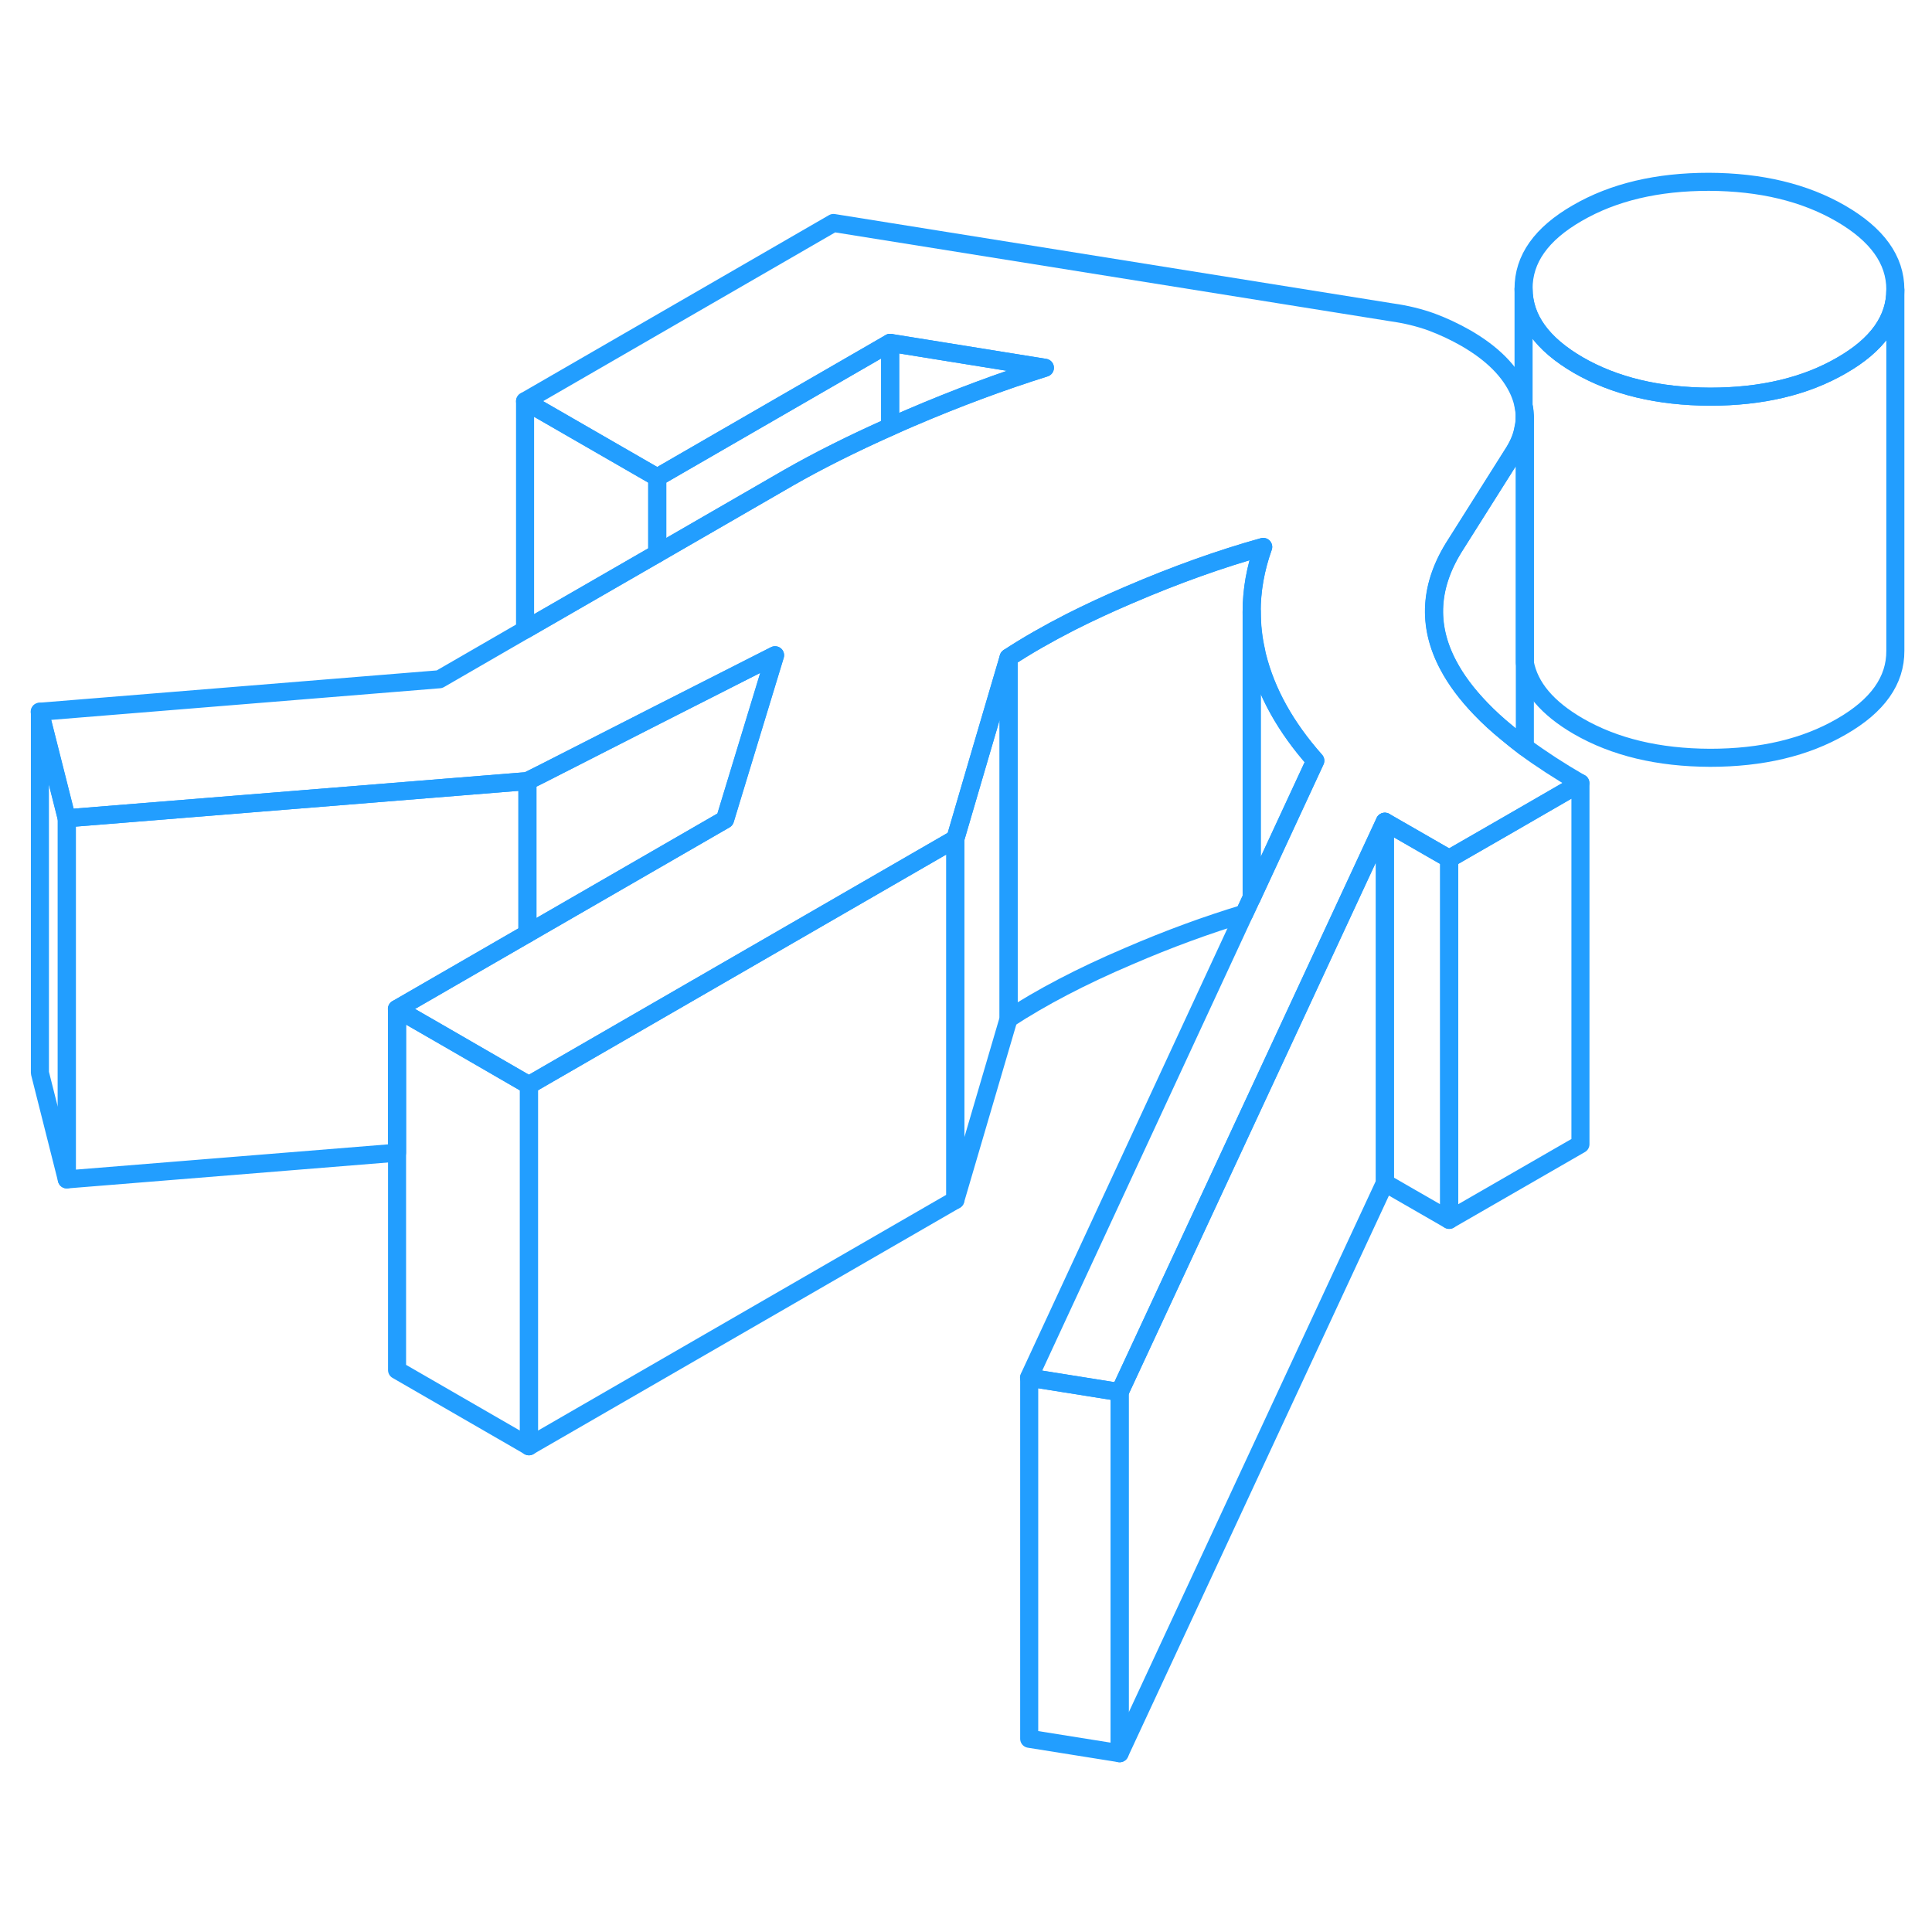<svg width="48" height="48" viewBox="0 0 107 92" fill="none" xmlns="http://www.w3.org/2000/svg" stroke-width="1px" stroke-linecap="round" stroke-linejoin="round"><path d="M69.96 22.79C69.53 23.99 69.32 25.189 69.32 26.39V42.22L68.91 43.099C66.86 43.719 64.72 44.499 62.5 45.459C59.89 46.569 57.68 47.73 55.86 48.919V28.919C56.88 28.25 58.02 27.6 59.29 26.95C60.28 26.45 61.35 25.95 62.5 25.459C65.1 24.34 67.59 23.45 69.96 22.79Z" stroke="#229EFF" stroke-linejoin="round"/><path d="M29.3 52.599V72.599L21.99 68.379V48.379L24.68 49.929L29.21 52.549L29.3 52.599Z" stroke="#229EFF" stroke-linejoin="round"/><path d="M52.91 38.959V58.959L29.29 72.6V52.599L52.91 38.959Z" stroke="#229EFF" stroke-linejoin="round"/><path d="M42.93 28.79L40.57 36.54L40.16 37.889L29.21 44.209V35.76L30.11 35.31L36.41 32.099L42.93 28.79Z" stroke="#229EFF" stroke-linejoin="round"/><path d="M76.7 38.01V58.01L62.01 89.6V69.6L70.54 51.27L76.7 38.01Z" stroke="#229EFF" stroke-linejoin="round"/><path d="M80.26 40.06V60.06L76.7 58.01V38.01L80.26 40.06Z" stroke="#229EFF" stroke-linejoin="round"/><path d="M87.52 35.869L83.4 38.249L80.26 40.059L76.69 38.009L70.53 51.269L62.01 69.599L56.99 68.799L68.91 43.099L69.32 42.219L72.84 34.629C71.19 32.769 70.12 30.839 69.62 28.839C69.6 28.759 69.58 28.679 69.57 28.599C69.4 27.869 69.32 27.129 69.32 26.389C69.32 25.189 69.53 23.989 69.96 22.789C67.59 23.449 65.1 24.339 62.5 25.459C61.35 25.949 60.28 26.449 59.29 26.949C58.02 27.599 56.88 28.249 55.86 28.919L54.84 32.379L54.34 34.079L52.91 38.959L29.29 52.599L29.2 52.549L24.67 49.929L21.98 48.379L29.2 44.209L40.15 37.889L40.56 36.539L42.92 28.789L36.4 32.099L30.1 35.309L29.2 35.759L3.69 37.819L2.2 31.919L24.34 30.119L29.08 27.379L36.4 23.159L43.69 18.949C45.3 18.029 47.17 17.089 49.3 16.139C49.66 15.979 50.03 15.809 50.41 15.649C53.02 14.529 55.51 13.609 57.87 12.869L49.3 11.489L36.4 18.939L29.08 14.719L46.16 4.849L77.08 9.799C77.87 9.909 78.6 10.089 79.27 10.329C79.94 10.579 80.58 10.879 81.19 11.229C82.66 12.079 83.63 13.059 84.13 14.179C84.24 14.439 84.33 14.699 84.37 14.949C84.42 15.169 84.44 15.379 84.44 15.599C84.44 15.819 84.42 16.009 84.37 16.219C84.3 16.649 84.13 17.069 83.87 17.499L80.62 22.649C79.17 24.889 79.03 27.119 80.2 29.329C80.63 30.149 81.23 30.949 82 31.749C82.43 32.199 82.92 32.649 83.46 33.089C83.77 33.349 84.1 33.609 84.44 33.869C85.35 34.539 86.38 35.209 87.52 35.869Z" stroke="#229EFF" stroke-linejoin="round"/><path d="M104.97 8.539V8.559C104.97 10.199 103.98 11.599 101.99 12.739C99.99 13.899 97.56 14.469 94.71 14.469C91.85 14.459 89.42 13.879 87.41 12.719C85.4 11.549 84.39 10.149 84.38 8.499C84.37 6.849 85.36 5.449 87.36 4.299C89.36 3.139 91.79 2.569 94.64 2.569C97.5 2.579 99.93 3.159 101.94 4.319C103.96 5.489 104.97 6.889 104.97 8.539Z" stroke="#229EFF" stroke-linejoin="round"/><path d="M104.97 8.56V28.54C104.98 30.189 103.99 31.59 101.99 32.739C99.99 33.9 97.56 34.469 94.71 34.469C91.85 34.459 89.42 33.88 87.41 32.719C85.69 31.72 84.71 30.559 84.45 29.209V15.6C84.45 15.38 84.43 15.169 84.38 14.95V8.5C84.39 10.149 85.4 11.55 87.41 12.72C89.42 13.88 91.85 14.46 94.71 14.47C97.56 14.47 99.99 13.899 101.99 12.739C103.98 11.6 104.97 10.2 104.97 8.56Z" stroke="#229EFF" stroke-linejoin="round"/><path d="M62.01 69.599V89.599L57 88.799V68.799L62.01 69.599Z" stroke="#229EFF" stroke-linejoin="round"/><path d="M87.53 35.869V55.869L80.26 60.059V40.059L83.41 38.249L87.53 35.869Z" stroke="#229EFF" stroke-linejoin="round"/><path d="M72.85 34.629L69.33 42.219V26.389C69.33 27.129 69.41 27.869 69.58 28.599C69.59 28.679 69.61 28.759 69.63 28.839C70.13 30.839 71.2 32.769 72.85 34.629Z" stroke="#229EFF" stroke-linejoin="round"/><path d="M29.21 35.759V44.209L21.99 48.379V56.339L3.7 57.819V37.819L29.21 35.759Z" stroke="#229EFF" stroke-linejoin="round"/><path d="M3.7 37.819V57.819L2.21 51.919V31.919L3.7 37.819Z" stroke="#229EFF" stroke-linejoin="round"/><path d="M36.4 18.939V23.159L29.08 27.379V14.719L36.4 18.939Z" stroke="#229EFF" stroke-linejoin="round"/><path d="M49.3 11.489V16.139C47.17 17.089 45.3 18.029 43.69 18.949L36.4 23.159V18.939L49.3 11.489Z" stroke="#229EFF" stroke-linejoin="round"/><path d="M57.87 12.869C55.51 13.609 53.02 14.529 50.41 15.649C50.03 15.809 49.66 15.979 49.3 16.139V11.489L57.87 12.869Z" stroke="#229EFF" stroke-linejoin="round"/><path d="M84.451 15.599V33.869C84.111 33.609 83.781 33.349 83.471 33.089C82.93 32.649 82.441 32.199 82.01 31.749C81.24 30.949 80.641 30.149 80.21 29.329C79.04 27.119 79.18 24.889 80.63 22.649L83.88 17.499C84.141 17.069 84.311 16.649 84.38 16.219C84.43 16.009 84.451 15.809 84.451 15.599Z" stroke="#229EFF" stroke-linejoin="round"/><path d="M55.86 28.919V48.919L52.91 58.959V38.959L54.34 34.079L54.84 32.379L55.86 28.919Z" stroke="#229EFF" stroke-linejoin="round"/></svg>